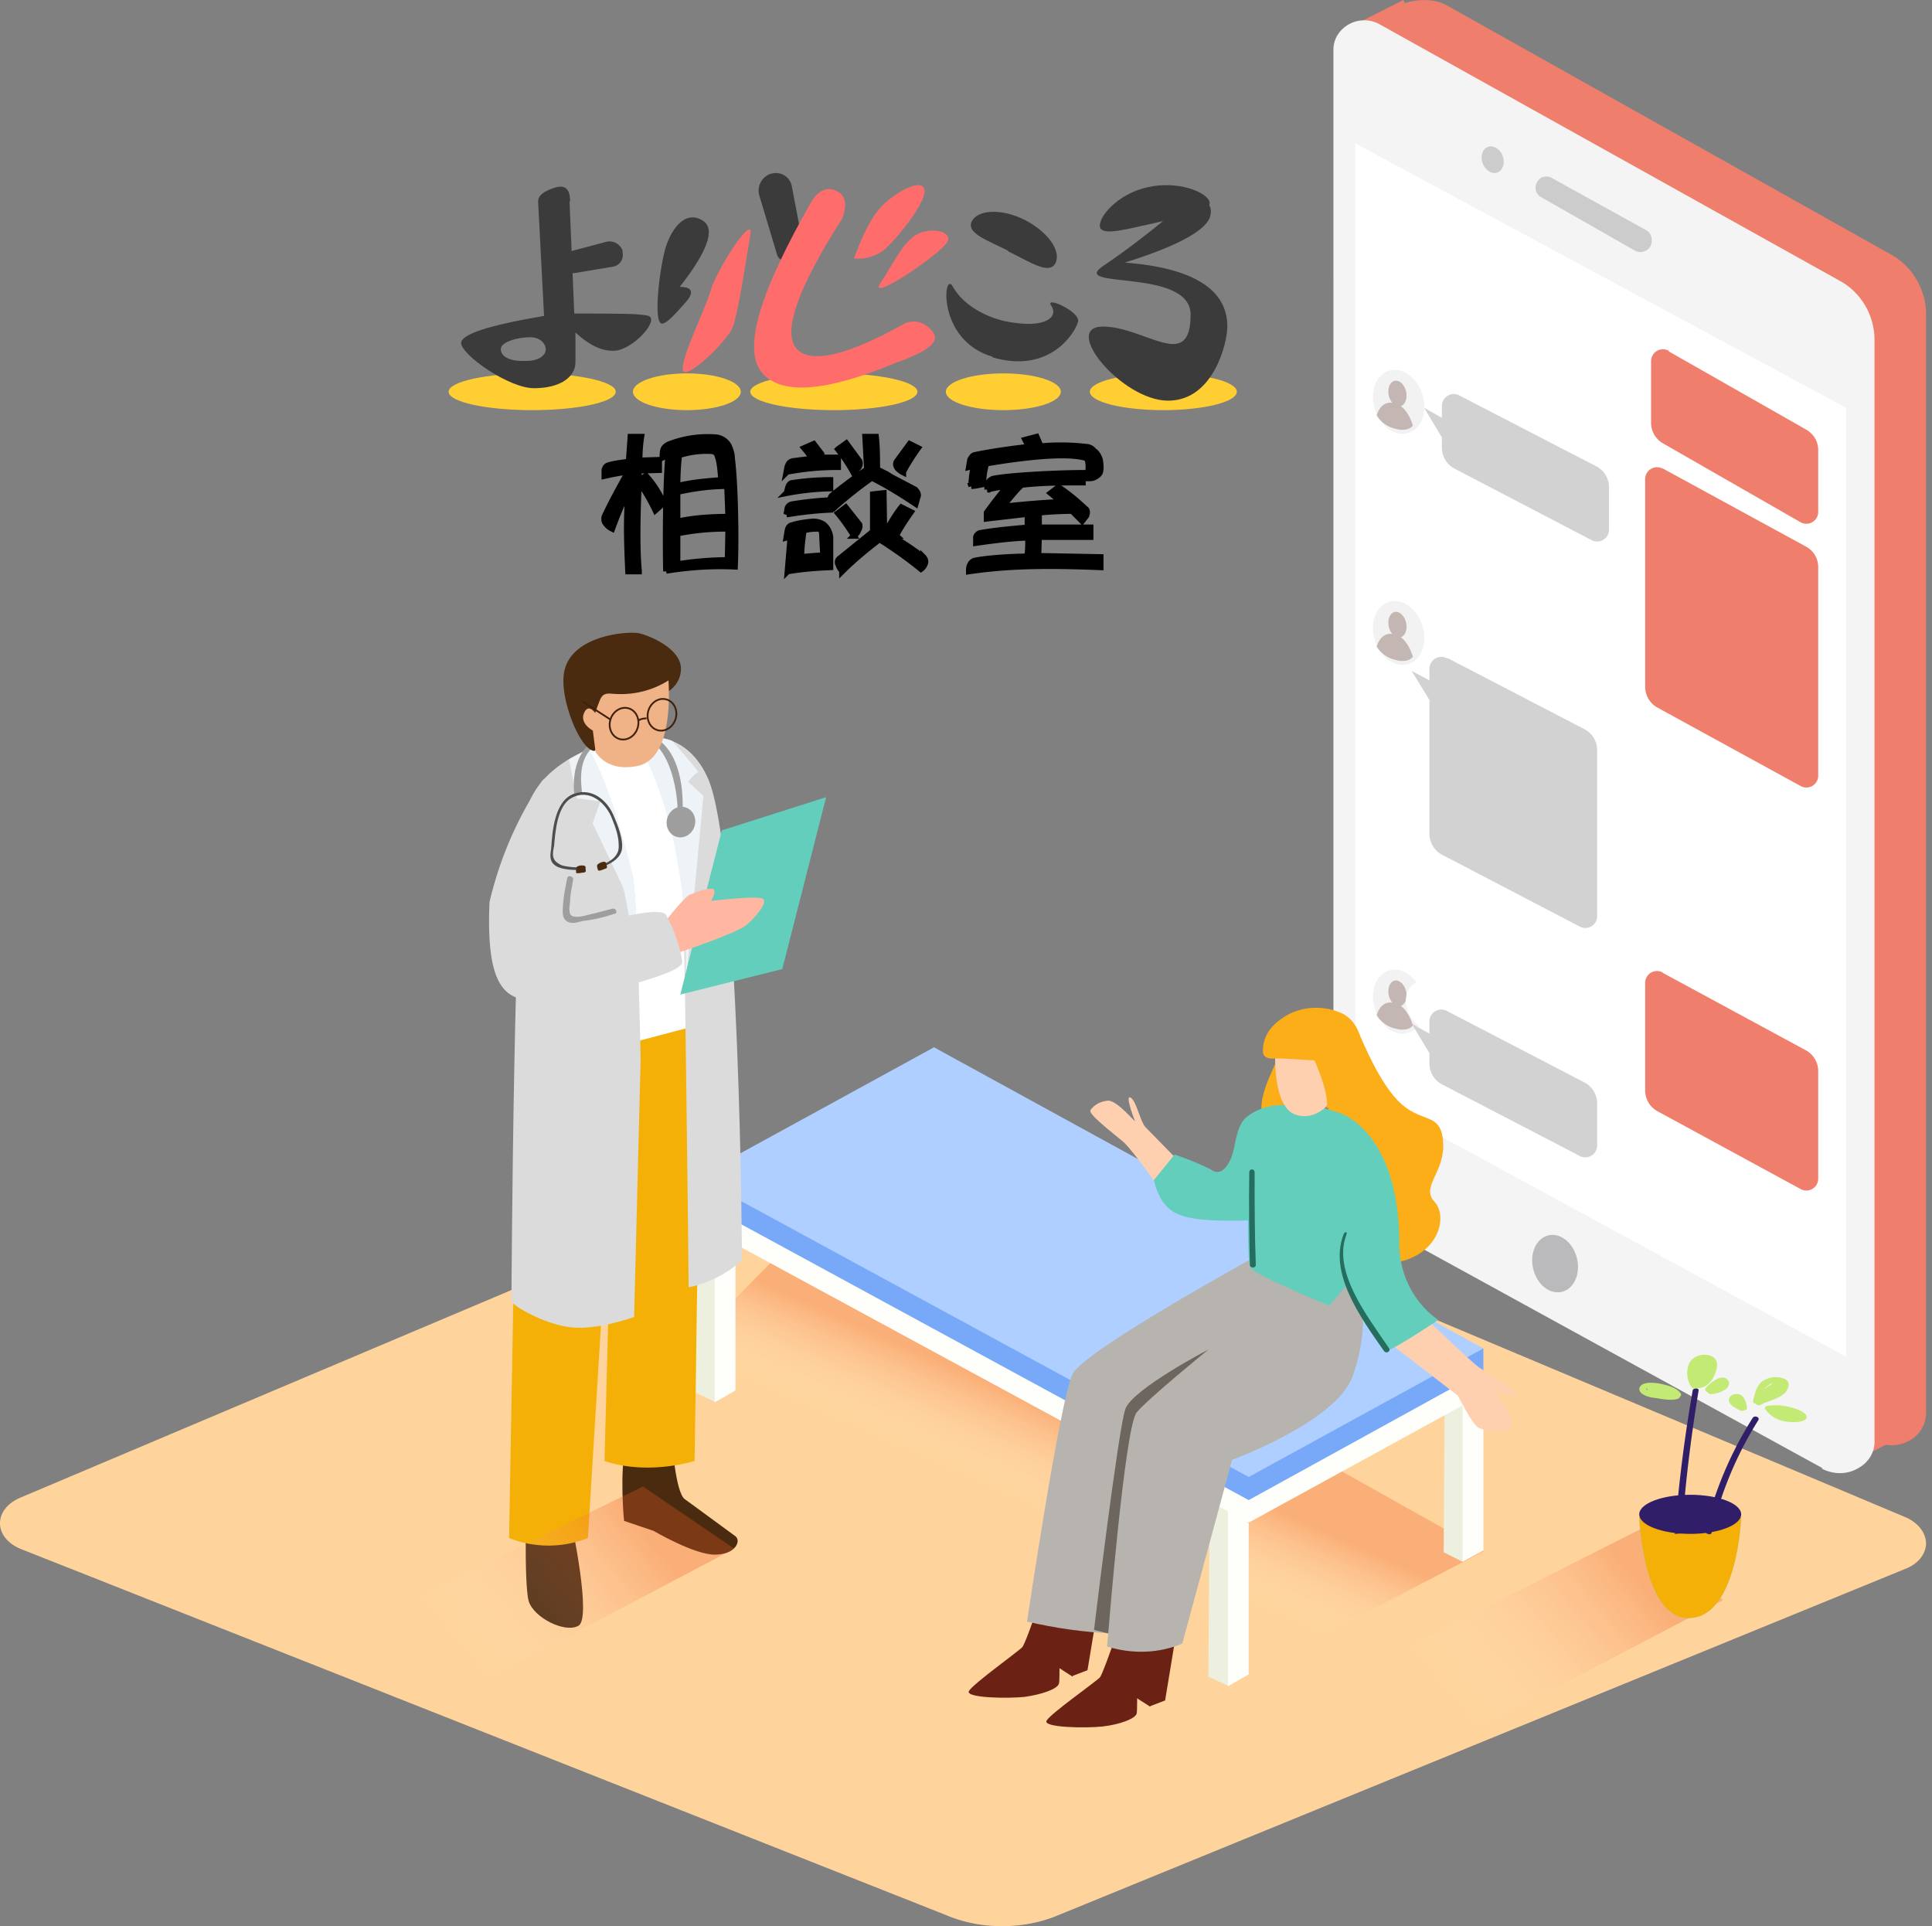 <svg width="326" height="325" xmlns="http://www.w3.org/2000/svg"><rect width="100%" height="100%" fill="#808080" stroke="none"/><defs><linearGradient x1="24.6%" y1="62.5%" x2="82.6%" y2="32.4%" id="a"><stop stop-color="#FFF" stop-opacity="0" offset="0%"/><stop stop-color="#F15A24" offset="100%"/></linearGradient><linearGradient x1="45.3%" y1="58.4%" x2="54.8%" y2="45.2%" id="b"><stop stop-color="#FFF" stop-opacity="0" offset="0%"/><stop stop-color="#F15A24" offset="100%"/></linearGradient><linearGradient x1="24.6%" y1="60.8%" x2="82.5%" y2="32.2%" id="c"><stop stop-color="#FFF" stop-opacity="0" offset="0%"/><stop stop-color="#F15A24" offset="100%"/></linearGradient></defs><g fill="none" fill-rule="evenodd"><path d="M321.5 264.7c2.1-.8 3.4-2.4 3.5-4.2 0-1.8-1.2-3.4-3.2-4.4l-160-67.3a9 9 0 00-7-.1l-151.4 64c-2.1.9-3.4 2.5-3.4 4.3 0 1.8 1.3 3.4 3.4 4.3l156.2 61.8c5.8 2.5 13 2.5 18.8.1l143.1-58.5z" fill="#FFD49C" fill-rule="nonzero"/><path fill="url(#a)" fill-rule="nonzero" opacity=".3" style="mix-blend-mode:multiply" d="M290.7 270l-54.4 28.5-11.2-14.4 53.7-27.1"/><g fill-rule="nonzero" transform="translate(225)"><path fill="#EF7F6C" d="M11.8 0L3.7 4.1l7.8 4 1.9-4.7"/><path d="M91.2 243.1l-72-40a18.1 18.1 0 01-9.6-15.8L7.3 5.7c0-4.7 7.8-7.2 12-4.7L94 42.9c3.7 2 6 6 6 10.1v185.3c0 2-1 3.8-2.9 4.8a6 6 0 01-5.8 0z" fill="#EF7F6C"/><path fill="#EF7F6C" d="M96.3 242.1l-9.8 5.2 1.1-6.8 6.8-1.2"/><path d="M82.5 247.7l-72.9-40c-6-3.3-9.6-9.3-9.6-15.8V8.3C0 6.6 1 5 2.6 4.1c1.6-.9 3.6-.9 5.2 0l77.5 43.2c3.8 2 6 6 6 10V243c.1 2-1 3.8-2.9 4.8-1.8 1-4 1-6 0z" fill="#F4F4F4"/><path fill="#FFF" d="M86.5 68.8L3.7 24.2v159.7l82.8 45z"/><ellipse fill="#BABABC" transform="rotate(-13.4 37.4 213.2)" cx="37.4" cy="213.2" rx="3.8" ry="4.9"/><path d="M34.1 31.7c0 .7.4 1.3 1 1.6l15.8 9c.5.3 1.2.3 1.8 0 .6-.3 1-.9 1-1.5v-.4c0-.7-.4-1.3-1-1.6L36.8 30c-.5-.3-1.2-.3-1.8 0-.5.4-.9 1-.9 1.6z" fill="#CCC"/><ellipse fill="#CCC" transform="rotate(-20.3 27 27)" cx="26.9" cy="26.9" rx="1.8" ry="2.3"/><g transform="translate(4.9 61)"><ellipse fill="#F2F2F2" transform="rotate(-17.6 6.1 6.8)" cx="6.1" cy="6.8" rx="4.2" ry="5.5"/><ellipse fill="#C4B7B3" transform="rotate(-12.3 5.9 5.4)" cx="5.9" cy="5.4" rx="1.5" ry="2.2"/><path d="M8.5 10.8S7.6 7.4 5.3 7C3 6.5 2.4 9.1 2.4 9.1a5 5 0 003 2.2c2.4.7 3.1-.5 3.1-.5z" fill="#C4B7B3"/></g><g transform="translate(4.9 100)"><ellipse fill="#F2F2F2" transform="rotate(-17.6 6.1 6.8)" cx="6.1" cy="6.8" rx="4.2" ry="5.5"/><ellipse fill="#C4B7B3" transform="rotate(-12.3 5.9 5.4)" cx="5.9" cy="5.4" rx="1.5" ry="2.2"/><path d="M8.5 10.8S7.6 7.4 5.3 7C3 6.5 2.4 9.1 2.4 9.1a5 5 0 003 2.2c2.4.7 3.1-.5 3.1-.5z" fill="#C4B7B3"/></g><g transform="translate(4.9 162.2)"><ellipse fill="#F2F2F2" transform="rotate(-17.6 6.1 6.8)" cx="6.1" cy="6.8" rx="4.2" ry="5.5"/><ellipse fill="#C4B7B3" transform="rotate(-12.3 5.9 5.4)" cx="5.9" cy="5.4" rx="1.5" ry="2.2"/><path d="M8.5 10.8S7.6 7.4 5.3 7C3 6.5 2.4 9.1 2.4 9.1a5 5 0 003 2.2c2.4.7 3.1-.5 3.1-.5z" fill="#C4B7B3"/></g><ellipse fill="#FFF" transform="rotate(-23.3 15.5 169.6)" cx="15.5" cy="169.6" rx="3.1" ry="4.1"/><path d="M34.1 137.5l7.8-3s2.2 6.8-.9 8c-3 1.2-6.9-5-6.9-5z" fill="#FFF"/></g><path d="M246.2 66.7l23.2 12a4 4 0 012.1 3.6v7a2 2 0 01-3 1.8l-23-12a4 4 0 01-2.2-3.6v-1.7l-3-5 3 1.7v-2a2 2 0 012.9-1.8zM244.2 111l23.1 12a4 4 0 012.2 3.6v27.9a2 2 0 01-3 1.8l-23-12a4 4 0 01-2.3-3.5v-22.7l-3-4.9 3 1.6v-2a2 2 0 013-1.7zM244.2 170.6l23.1 12a4 4 0 012.2 3.6v7a2 2 0 01-3 1.8l-23.1-12a4 4 0 01-2.2-3.6v-1.7l-3-5 3 1.7v-2a2 2 0 013-1.8z" fill="#D2D2D2"/><path d="M281.6 59.3l23.2 13.2c1.3.8 2 2 2 3.5v10.3a2 2 0 01-3 1.8l-23.2-13.3a4 4 0 01-2-3.4V61a2 2 0 013-1.8zM280.5 79l24.2 13.2c1.3.7 2.1 2 2.1 3.5v35.1a2 2 0 01-3 1.8l-24.1-13.2a4 4 0 01-2.1-3.5v-35a2 2 0 013-1.8zM280.5 164.1l24.2 13.1a4 4 0 012.1 3.5v18.1a2 2 0 01-3 1.8l-24.1-13.1a4 4 0 01-2.1-3.5v-18.1a2 2 0 013-1.8z" fill="#EF7F6C"/><g fill-rule="nonzero"><path fill="url(#b)" opacity=".3" style="mix-blend-mode:multiply" d="M145.4 85l-54.7 28.6-90.5-52L37 24.2" transform="translate(105 176.7)"/><path fill="#EDEFDF" d="M204.1 252.7l-.2 30.2 3.3 1.5 1.7-5.5V253.8"/><path fill="#FEFFFA" d="M210.7 257v25.5l-3.5 2v-30.7z"/><path fill="#EDEFDF" d="M243.8 231.7l-.2 30.2 3.2 1.6 1.8-5.5v-25.2"/><path fill="#FEFFFA" d="M250.3 236v25.6l-3.5 1.9v-30.7z"/><path fill="#FEFFFA" d="M157.6 184.4l92.7 50.8-39.6 21.7-93.1-50.5z"/><path fill="#FEFFFA" d="M117.6 206.4v-3.9l6.3 2.7-.5 1.8M250.3 235.2v-3.9l-5 1.3 2.5 2.3"/><path fill="#FEFFFA" d="M157.6 180.5l92.7 50.8-39.6 21.8-93.1-50.6z"/><path fill="#78A9F8" d="M157.6 180.5l92.7 50.8-39.6 21.8-93.1-50.6z"/><path fill="#78A9F8" d="M117.6 202.5v-3.9l6.3 2.8-.5 1.7M250.3 231.3v-3.8l-5 1.3 2.5 2.2"/><path fill="#AECFFF" d="M157.6 176.7l92.7 50.8-39.6 21.7-93.1-50.6z"/><path fill="#EDEFDF" d="M117.6 204.8l-.2 30.2 3.2 1.5 1.8-5.5V206"/><path fill="#FEFFFA" d="M124.1 209v25.6l-3.5 2v-30.7z"/></g><g fill-rule="nonzero"><path d="M215.1 179.6c0 .4-3.6 6.7-1.7 9.3 2 2.7 13.5 1 13.5 1" fill="#FBAE17"/><path d="M229.3 174.3c.3.6 3.5 8.8 7.2 12 3.6 3.2 6.7 1.4 7 6.4.4 5-3.8 7.5-1.5 10 2.4 2.5.8 9-6.4 10.3-7.1 1.3-15-16-15-17.2" fill="#FBAE17"/><path d="M196.4 201.6s-4.8-7-6.8-8.9c-2-1.7-6-4.7-5.6-5.4.7-1 1.8-1.5 3-1.6 1.6 0 4.8 4 4.5 3.4-.3-.7-1.7-4.5-.7-3.9 1 .6 1.6 4.2 2.6 5.1l10.1 10.3" fill="#FFD0B0"/><path d="M181 282.9l-3.4-2.2s0-3 1.4-3.5c1.4-.4 2 5.7 2 5.7z" fill="#6B2215"/><path d="M177.5 264.1s-4.3 13.1-5 13.8c-.6.7-8.2 6.1-9 7.4-.7 1.2 6.6 1.3 9.4 1 2.8-.4 5.6-1.3 5.8-2.3.2-1-.2-6 .8-5.8 1 .2 1.4 4.6 1.4 4.6l2.6-1 3-18.1M194 287.9l-3.3-2.1s.1-3 1.5-3.5c1.3-.5 1.9 5.6 1.9 5.6z" fill="#6B2215"/><path d="M190.6 269.2s-4.3 13-5 13.8c-.6.7-8.2 6-9 7.3-.7 1.2 6.6 1.3 9.4 1 2.8-.3 5.6-1.3 5.8-2.2.2-1-.2-6.1.8-5.9 1 .3 1.4 4.7 1.4 4.7l2.6-1 3-18.2" fill="#6B2215"/><path d="M221.7 208.4c1.3 1-5.7 14.6-7.2 22.5-1.4 8-21.2 12.4-21.2 12.4l-5.5 32.3c-4.9-.2-9.7-.9-14.5-2 0 0 5.6-37.7 7.7-41.8 2-4 31.6-20.2 31.6-20.2" fill="#B7B3AE"/><path d="M226.8 210.8c1.3 1.1 5.6 10 1.4 21.5-2.8 7.6-20.3 14-20.3 14l-8.4 31c-4 1.7-8.5 1.8-12.7.5 0 0 3-35.4 5.1-39.5 2-4.1 24.3-19.5 24.3-19.5" fill="#B7B3AE"/><path fill="#FFF7F0" d="M182.4 212.4l1.2-1.2"/><path d="M238.7 220.6s9.8 9.5 11 10.2c1 .6 7.5 4.8 6.3 4.7-1.2-.1-2.4-.4-3.6-.7 0 0 3.6 5 2.6 6s-4.2.7-5.5.1c-1.2-.7-3.2-5-3.6-5.5L232 224.7" fill="#FFD0B0"/><path d="M226.6 188a24 24 0 00-11.3-1.5c-1.9.2-3.6.9-5 2-1.9 1.7-1.7 5-2.7 7.2-1 2-2.1 2.5-3.3 1.6a49 49 0 00-6.1-2.5l-3.5 4.3c.7 3 2.1 5 4.2 5.8 2 .9 6.1 1.2 12.2 1l13.1 6.4 9.5 15.4c-1 1.7 9-5 9-5s-6.6-4-6.6-13.1c0-18.1-9.5-21.6-9.5-21.6z" fill="#63CEBC"/><path d="M210.7 201.3s-.4 11.3.3 12.6c.7 1.2 13.3 6.4 13.3 6.4l7.8-9.3-21.4-9.7z" fill="#63CEBC"/><path d="M215.2 176.8s-.7 10 3.5 11.3c4.3 1.3 6.9-3.7 6.9-3.7s1.2-6.6 0-8.1c-1.4-1.5-8-2.2-10.4.5z" fill="#FFD0B0"/><path d="M217.7 171c-1 .5-2 1.2-2.8 2a6 6 0 00-1.8 4.4c0 .4.2.8.6 1 .4.2.8.2 1.1.2h1.6l3.6.2 1.8.1s2.7 6 2 8.1c0 0 3.5-.6 5.3-5.5 1.2-3.3 1.2-8.3-2.4-10.4a10.5 10.5 0 00-9-.1z" fill="#FBAE17"/><path d="M211.7 197.8c0 5.2 0 10.4.2 15.6 0 .6-1 .6-1 0-.1-5.2-.2-10.4-.1-15.6 0-.3.2-.5.4-.5.3 0 .5.2.5.5zM227.2 208.3c-2.4 6.2 3.4 13.6 7.2 19.2.3.5-.5 1-.9.4-4-5.7-9.3-13.1-6.8-19.6.2-.6.7-.5.5 0z" fill="#246D5F"/><path d="M187 275.6s2.8-34.9 4.8-37.3c2-2.4 12.1-10.6 12.1-10.6s-12.7 6.6-14 10c-1.2 3.3-5.3 37.3-5.3 37.3l2.4.6z" fill="#6D665E"/></g><g transform="translate(57.5 106.8)"><path d="M37.6 23l6.8-5s10 .3 9.6 1c-.3.5 7.2 15.3 7.2 15.3l-1.5 32-12.2 7" fill="#FFF" fill-rule="nonzero"/><path d="M55.9 136.5s.6 8.4 2.1 9.6l8.6 6.3c1 .8 0 3.1-3.5 3.1s-10.3-4-10.3-4l-5-1.7s-.8-8 .3-13c1-5 7.8-.3 7.8-.3zM38.9 150s3.5 16.3 1.2 17.5c-2.3 1.3-7.6-1.4-8.4-4.2-.8-2.8-.5-19.3 0-19.4" fill="#4A2B0F" fill-rule="nonzero"/><path d="M60.6 79.4l-.9 60.3s-7.8 2.5-15.2 0l1.5-57-4.3 70a18 18 0 01-13.3 0l1.4-78.5 30-7.9.8 13z" fill="#F5B008" fill-rule="nonzero"/><path d="M49.7 17.7s8.2-2.2 12.2 6.7c5.5 12.1 5.8 81.4 5.8 81.4-2.5 2.3-5.6 3.9-9 4.6 0 0-.7-71.4-1.3-76-1-7.4-7.7-16.7-7.7-16.7z" fill="#DBDBDB" fill-rule="nonzero"/><path d="M56 18.3s4.6 5.2 4.3 5.2c-.4 0-1.7 1.6-1.7 1.6l2.6 2.4L58 61.4s2.4-24.6-8.2-43.6c0 0 4.5-.5 6.3.5z" fill="#EEF3F7" fill-rule="nonzero"/><path d="M41.8 19.7s-8.3 2.8-10.4 10c-2.2 7.4-2.6 82.1-2.6 83 0 .7 5.3 3.8 9.7 4.4 4.4.7 11-1.7 11-1.7l1.1-43.6s-.5-25-1.2-29.8c-.6-4.8-7.6-22.3-7.6-22.3z" fill="#DBDBDB" fill-rule="nonzero"/><path d="M41.8 19.5l-3.3 1.8 1.3 6.6 4 .5-1.3 3.7 5 10.5c.8 1.6 2.8 16.6 2.8 16.6s-.5-16.3-1-18.3c-.6-2.1-3.6-15.2-7.5-21.4z" fill="#EEF3F7" fill-rule="nonzero"/><ellipse fill="#9E9E9E" fill-rule="nonzero" transform="rotate(-73 57.4 31.9)" cx="57.4" cy="31.9" rx="2.6" ry="2.4"/><path fill="#63CEBC" fill-rule="nonzero" d="M60.9 46.6l3.4-13.3 17.6-5.6-7.4 29L57.3 61z"/><path d="M53.9 49.7s4-5.1 4.9-5.5c1-.4 3.2-1.3 4-1 .7.2-.3 2-.3 2s8-1 8.8-.3c.7.6-1.2 3-2.9 4.4-1.6 1.4-12.5 5-12.5 5l-2-4.6z" fill="#FFB7A2" fill-rule="nonzero"/><path d="M46 48.2c-2.5.6-5 1.2-7.7 1.5-.8 0-1.8-.1-2-1A75.6 75.6 0 0137.4 38c.5-2.8 3.3-3.1 1.8-5.8-2.3-4-3.7-9.6-5.4-7a62.1 62.1 0 00-8.7 20.2c-.7 16 3.5 16.8 9.2 16.6 5.7-.2 23.1-4.2 23.3-6.4 0-1.4-1.2-5.4-2.7-8-.6-1.1-5-.3-9 .7z" fill="#DBDBDB" fill-rule="nonzero"/><path d="M56.8 30.3c.2-.2-.2-14-8.6-13.2-8.5.9-7.8 6.8-7.5 9.8l-1.3.2s-1.6-10.6 9.2-10.6c10.7 0 9 14.7 9 14.7" fill="#9E9E9E" fill-rule="nonzero"/><path d="M55 10a4.5 4.5 0 002.4-4c0-3.3-5.2-5.6-7.3-6-2.8-.3-12 .8-12.5 7.3-.4 4.5 2.9 12.5 5.2 12.6" fill="#4A2B0F" fill-rule="nonzero"/><path d="M42.4 15.4a28.1 28.1 0 011.3-4c.6-1.6 1.6-1.1 3.1-1.1A15 15 0 0055.3 8c.2 3.4.4 13.7-5.6 14.5-3.6.6-5.6-.8-6.7-2.4l-.6-4.7z" fill="#F0B387" fill-rule="nonzero"/><path d="M43.8 15s-1.5-3.5-2.6-1.8c-1.2 2 1.4 3.3 1.4 3.3" fill="#F0B387" fill-rule="nonzero"/><ellipse stroke="#42210B" stroke-width=".3" transform="rotate(-73 54.2 13.8)" cx="54.2" cy="13.8" rx="2.7" ry="2.4"/><ellipse stroke="#42210B" stroke-width=".3" transform="rotate(-73 47.8 15.3)" cx="47.8" cy="15.3" rx="2.7" ry="2.4"/><path stroke="#42210B" stroke-width=".3" d="M45.5 14.6l-4.8-3.1M51.6 14.4s-1 0-1.4.4"/><path d="M40.8 40c-1.3 0-3.4 0-4.5-.7s-1-1.7-.8-2.9c.2-2.8.5-8.1 3.9-9.3 3-1 5.5 1.1 6.6 3.6.7 1.6 1.8 4.3 1.4 6-.4 1.5-2 2.3-3.3 2.8-.3.1-.5-.2-.2-.3 1.5-.6 3.1-1.5 3-3.3 0-1.6-.5-3-1.1-4.5-1-2.7-3.8-5.2-6.8-3.6-2.5 1.3-2.8 5.8-3 8.1-.3 1.5-.5 2.5 1.3 3.3 1.1.3 2.3.4 3.5.3.2 0 .2.5 0 .4z" fill="#4D4D4D" fill-rule="nonzero"/><path d="M44.8 39c0 .2.3.5 0 .7-.3.1-1.3.6-1.4.3-.1-.4-.3-.8 0-1 .2-.2 1.4-.8 1.4 0zM41.3 39.7c0 .2.2.6-.2.7-.3 0-1.4.3-1.4 0s0-.9.2-1c.3-.2 1.6-.4 1.4.3z" fill="#4A2B0F" fill-rule="nonzero"/><path d="M45.9 46.5l-3.1.8c-1 .2-2.6.8-3.6.5-.9-.2-.6-1.7-.5-2.5 0-1.2.3-2.4.5-3.6.2-.6-.9-1-1-.3-.3 1.5-.6 3-.7 4.4 0 .9-.3 2.2.6 2.8.8.6 1.8.2 2.7 0 1.8-.2 3.5-.6 5.3-1.2.7 0 .4-1-.2-.9z" fill="#9E9E9E" fill-rule="nonzero"/><path fill="url(#c)" fill-rule="nonzero" opacity=".3" style="mix-blend-mode:multiply" d="M66.4 154.5L12 183.2.7 168.6 51 144"/></g><g transform="translate(276.6 228.6)" fill-rule="nonzero"><path d="M17.2 27.4s-.6 16.6-8.6 17c-8 .4-8.6-17-8.6-17" fill="#6DE1FC"/><path d="M17.2 27.4s-.6 16.6-8.6 17c-8 .4-8.6-17-8.6-17" fill="#F5B008"/><ellipse fill="#311E69" cx="8.6" cy="26.9" rx="8.6" ry="3.3"/><path d="M11.1 29.7a62.7 62.7 0 018-19c.3-.6 1.3-.2 1 .3a62 62 0 00-7.9 19c0 .5-1.2.2-1-.3zM6 30.2c.6-8 1.6-16.1 3-24.1 0-.6 1.2-.6 1 0-1.3 8-2.3 16-2.8 24l-1.1.1z" fill="#311E69"/><path d="M21.6 8.6c1.4-.2 2.8-.1 4.1.3 1 .2 2.9 1 2.5 1.8-.4.8-2.7.7-3.7.5-1.3-.2-2.5-1-3.2-2-.2-.2-.1-.5.3-.6zM19.6 8.2c.2.3.6.4.9.2 1.4-.7 3.1-1 4.1-2 .7-.8 1-2-.2-2.4a4 4 0 00-3.7.5c-1.1 1-1.2 2.2-1.5 3.3 0 .2.1.4.4.4zm2.7-3.5V5c-.5.2-.8.5-1.2.8.3-.4.7-.7 1.2-1zM15.8 6.7c2-.6 2.3 1.6 2.4 2.3 0 .2-.2.3-.4.3-.3.2-.6.2-.9 0-.6-.3-1.4-.7-1.7-1.3a.9.9 0 010-.7c.1-.3.4-.5.6-.6zM8.8 5.4c.2.3.6.3 1 .2h.3c1.7-.2 2.5-1.8 2.8-2.7.3-.9.6-2.3-1-2.8-1.4-.4-3 .2-3.5 1.4-.5 1.3-.4 2.7.4 3.9zm.9-1.2v-.7.7zM0 5.7c0 1 1.6 1.5 3 1.6.8.2 3.8.6 3.9-.3.2-.1.2-.3.1-.5-.7-1-2.2-1.4-3.8-1.7-1.3-.2-3.1-.2-3.2 1zm1.3 0l.1.2V6l-.2-.2v-.2z" fill="#C3EA75"/><path d="M11.5 6.3c.2.2.5.4.7.3.9 0 1.7-.4 2.4-.8.5-.4.8-1.1.3-1.6-1-1.2-3.1.7-3.7 1.4-.2.3 0 .5.3.7zm1.7-1l.6-.3-.6.3z" fill="#C3EA75"/></g><g><g transform="translate(75.7 63)" fill="#FFCE33"><ellipse cx="14.1" cy="3.1" rx="14.1" ry="3.1"/><ellipse cx="40.2" cy="3.1" rx="9.1" ry="3.1"/><ellipse cx="65" cy="3.1" rx="14.1" ry="3.1"/><ellipse cx="93.6" cy="3.1" rx="9.7" ry="3.1"/><ellipse cx="120.6" cy="3.1" rx="12.4" ry="3.1"/></g><path d="M130.2 29.3a2.7 2.7 0 013.4 2.1l1.4 7.3c.4 1.7-.1 3.5-1.3 4.8a1.5 1.5 0 01-2.6-.6l-3-10a3 3 0 012-3.6z" fill="#3B3B3B"/><path d="M137.1 33.7c1.2-1.7 2.6-2.2 4-1.5 1.6.7 1.9 2.3 1 4.7-7.5 11.7-10 19-7.8 21.8 2.3 2.8 8.5 1.4 18.5-4.2 1.8-.6 3.3-.1 4.6 1.5 1.3 1.6-.8 3.3-6.2 5.2-12 5-19.5 5.5-22.7 1.6-3.2-4-.3-13.6 8.6-29.1z" fill="#FF6C6C"/><path d="M149 34.6c2.4-2.4 7-4.8 7-2.3 0 2.4-5.3 8.7-7 10a7.3 7.3 0 01-4.9 1.3c1.6-4.4 3.2-7.4 4.9-9zM154.3 39.8c2.2-1.5 6-1 5.7.7-.2 1.7-14 11-11.4 7.2 2.6-4 3.6-6.4 5.7-7.9z" fill="#FF6C6C"/><path d="M112.4 41.5c1-3 3.3-6.2 6.3-4.2 2 1.4.7 5.1-4 11.1 2.1 0 2.5.9 1 2.6-2.2 2.5-3.3 3.6-4 3.6-1.6 0-.3-10.1.7-13.1z" fill="#3B3B3B"/><path d="M119.9 49c1.3-4 7.4-13.3 6.7-9.3-.7 4-2 13.1-3 15.6-1 2.4-8.3 9.4-8.4 7-.1-2.3 3.4-9.2 4.7-13.2z" fill="#FF6C6C"/><g fill="#3B3B3B"><path d="M167.5 60.2c-9.6-2.8-8.3-14.9-6.7-11.8 1.7 3 5.3 5 8.8 5.8 7 1.4 9-.8 7.8-2.6-1.3-1.8 5 1 4.5 2.7-.5 1.9-4.8 8.8-14.4 6zM170.1 42.4c3.9 1.9 6.9 4 8 2 1-2.1-1.3-5.3-5.2-7.3-3.8-1.9-7.8-1.8-8.9.2-1 2 2.3 3.1 6.1 5z"/></g><g fill="#3B3B3B"><path d="M204.2 36.5c-.6 2.3-5.4 5-14.4 7.8 11.5.9 17.3 4.5 17.3 10.8 0 2.7-2.3 12.5-10 12.5-7.8 0-18.1-12.5-11-12.5 7.1 0 14.8 7.8 14.8-2 0-8-20.6-4.2-14.8-8.2 3.9-2.6 8.3-6 13.3-10.2 3.8-1.2 5.4-.6 4.8 1.8z"/><path d="M195.4 37.5c5-1.2 9-1.7 8.7-3.4-.4-1.7-5.4-3.7-10.5-2.5-5 1.1-8.3 5-8 6.7.4 1.6 4.7.3 9.8-.8z"/></g><g fill="#3B3B3B"><path d="M105 42.4a2 2 0 01-1.6 2.6l-6 1c-1.4.3-2.8-.1-3.8-1a1.1 1.1 0 01.4-2l8.3-2.2c1.2-.3 2.4.4 2.8 1.6z"/><path d="M96.1 34l.8 18.9c7.2 0 11.3 0 12.5.4 1.8.6-1.9 5-5.1 5.8-2.2.4-4.6-.6-7.2-3v5c0 2.6-2.7 4.4-7 4.4-4.2 0-12.1-5.5-12.3-7.6 0-1.5 4.6-3 14-4.6L90.8 34c0-1 .9-1.7 2.7-2.3 1.8-.6 2.7.1 2.7 2.3zm-6.6 22.9c-2.2 0-5 .8-5 2s1.4 2 3.6 2h.5c1 0 2.3-.1 3.1-1 1-1 0-3-2.2-3z"/></g><path d="M107.8 96.3c-.4-4.1-.2-10.8 0-15a33 33 0 012.8 4.8l.9-.8c.2-.3.4-.7.2-1-.7-1.4-1.6-2.8-2.7-4l-1.3.8.1-1.7 3.4-.1v-1.7l-3.3.1c0-1.3.1-2.7.3-4h-1.8l-.3 4.2c-.7.1-2.5.3-3.4.6-.4.1-.6.4-.7.8v1c.9-.2 2.7-.6 4-.7-1.4 2.5-2.8 5-4 7.6-.1.5 0 .9.3 1.2.3.4.6.6 1 .8.8-2.2 1.7-4.4 2.8-6.5-.5 4.4-.3 9.3-.1 13.7h1.8zm4.6 0c3.7-.6 7.7-.9 11.6-.7.2-4 .1-13.6-.5-18.3 0-.8-.3-1.6-.6-2.2a2.8 2.8 0 00-2-1.3 18 18 0 00-8.1 1.2c-.4.2-.7.5-.8.7-.2.4-.2 1-.2 1.5l1-.5c-.5 4.7-.5 15.7-.4 19.7zm1.9-14.3c0-1.6.1-3.8.3-5.2a15 15 0 015.4-.7c.5 0 1 .3 1.1.9.4 1 .5 2.9.6 4-2.6.2-5 .4-7.4 1zm0 6v-2.8V83c2.7-.6 5.5-1 8.4-1l.2 5.2c-3 0-5.9.2-8.6.8zm0 7.2V90a41 41 0 018.6-.8l-.1 5.3a56 56 0 00-8.5.7zm26.5-9.6a72 72 0 016.3-5c2.6 1.3 5 2.8 7.4 4.4l.4-1.4c0-.3-.1-.6-.5-1l-4-2.1-.8-.5-1.6-.8c0-1.8 0-3.7-.2-5.5H146l.3 5.5a90 90 0 00-5.9 4.4c-.3.3-.3.6-.2 1l.6 1zm-8-6a45 45 0 018.6-.8v-1.6h-2.8v-.6l-1.3-1.7-1.6.7c.5.6 1 1.2 1.3 1.8l-3.2.4c-.4.1-.7.3-.8.7-.2.3-.2.7-.3 1.2zm19.6 0c.6-1.2 1.7-2.9 2.5-4l-1.4-.7-2.2 3c-.2.4-.1.7.1 1 .2.3.6.6 1 .8zm-8.4 0c.4-.3.8-.5 1-1a1 1 0 000-.8l-2.2-3-1.4 1a27 27 0 012.6 3.9zm-11.3 3.6a43 43 0 017.4-.8V81c-2.1 0-4.6.2-6.4.5-.4 0-.6.4-.7.7l-.3 1.1zm9.4 13.2c2-2 4.1-3.7 6.3-5.4 2.4 1.5 4.8 3.2 7 5 .3-.2.6-.6.7-1 .1-.3 0-.7-.3-1a63 63 0 00-6.6-4.3l-.1-6.5-1.8.2v6.3l-5.7 4.6c-.3.3-.3.7-.1 1 .1.4.4.8.6 1zm-9.4-9.6c2.4-.4 4.9-.7 7.4-.8v-1.6a56 56 0 00-6.5.7 1 1 0 00-.7.6l-.2 1.1zm18.5 3.6c.7-1.4 1.6-2.7 2.5-4l-1.6-.8c-.8 1-1.4 2-2 3-.2.4-.1.8.2 1l.9.8zm-7.1 0c.2-.2.6-.5.7-.9.2-.3.3-.6.2-1l-2.3-2.9-1.3 1c1 1.2 1.9 2.5 2.7 3.8zm-11.2 6c2.3-.4 4.8-.6 7.2-.7v-5.1c-.1-.7-.4-1.4-.9-1.9s-1.3-.7-2-.7c-1.2.1-2.7.3-3.8.7-.3.2-.4.4-.5.8l-.2 1.2.7-.2-.5 5.9zm2.3-2.4c0-1.5.2-3 .4-4.5.7-.2 1.5-.3 2.4-.3.3 0 .7.3.7.7l.2 3.8a56 56 0 00-3.7.3zm28.7-12c.7 0 1.3-.2 2-.3 0-1.2.2-2.4.5-3.5 4.1-.7 12.8-2 16.6-1 .3 0 .6.4.6.7.2.9 0 1.9-.2 2.8.5 0 1 0 1.3-.2.4-.2.7-.4.9-.8.2-.6.1-1.4 0-2.1-.2-.6-.5-1.2-1-1.5-.3-.4-.8-.7-1.3-.7a37 37 0 00-7.7-.1l-.7-1.6-1.9.5.6 1.2c-3 .3-7.5 1-9.2 1.4-.3.1-.5.4-.7.8l-.2 1.2.8-.2c-.2 1.1-.4 2.3-.4 3.4zm-.4 14.4c7.4-1.1 14.5-1 22.2-.7V94l-10.5-.2.1-3.2h8.7V89h-8.7v-2.5c1.7-.2 4-.3 5.6-.3l1.7 1.7.7-.9c.1-.3.2-.7 0-1-1.5-1.4-3-2.7-4.7-3.8l-1.3 1 1.8 1.5c-3 .1-7.3.5-10 .8 1.1-1.2 2.1-2.6 3.3-3.7 3.5-.4 6.7-.4 10.3-.4v-1.6c-3.9 0-12.5.4-15.2 1-.4.2-.6.4-.7.6-.2.4-.2.8-.2 1.2a25 25 0 013.4-.6 83.1 83.1 0 00-3.5 4.5v1l6.9-.8V89c-2.2.2-5.6.5-7.8.9a1 1 0 00-.9.7v1c2.8-.4 5.8-.8 8.8-.9 0 1 0 2.5-.2 3.2-2.7 0-7 .3-8.8.7-.4.1-.7.4-.8.7-.2.3-.2.8-.2 1z" stroke="#000" fill="#000" fill-rule="nonzero"/></g></g></svg>